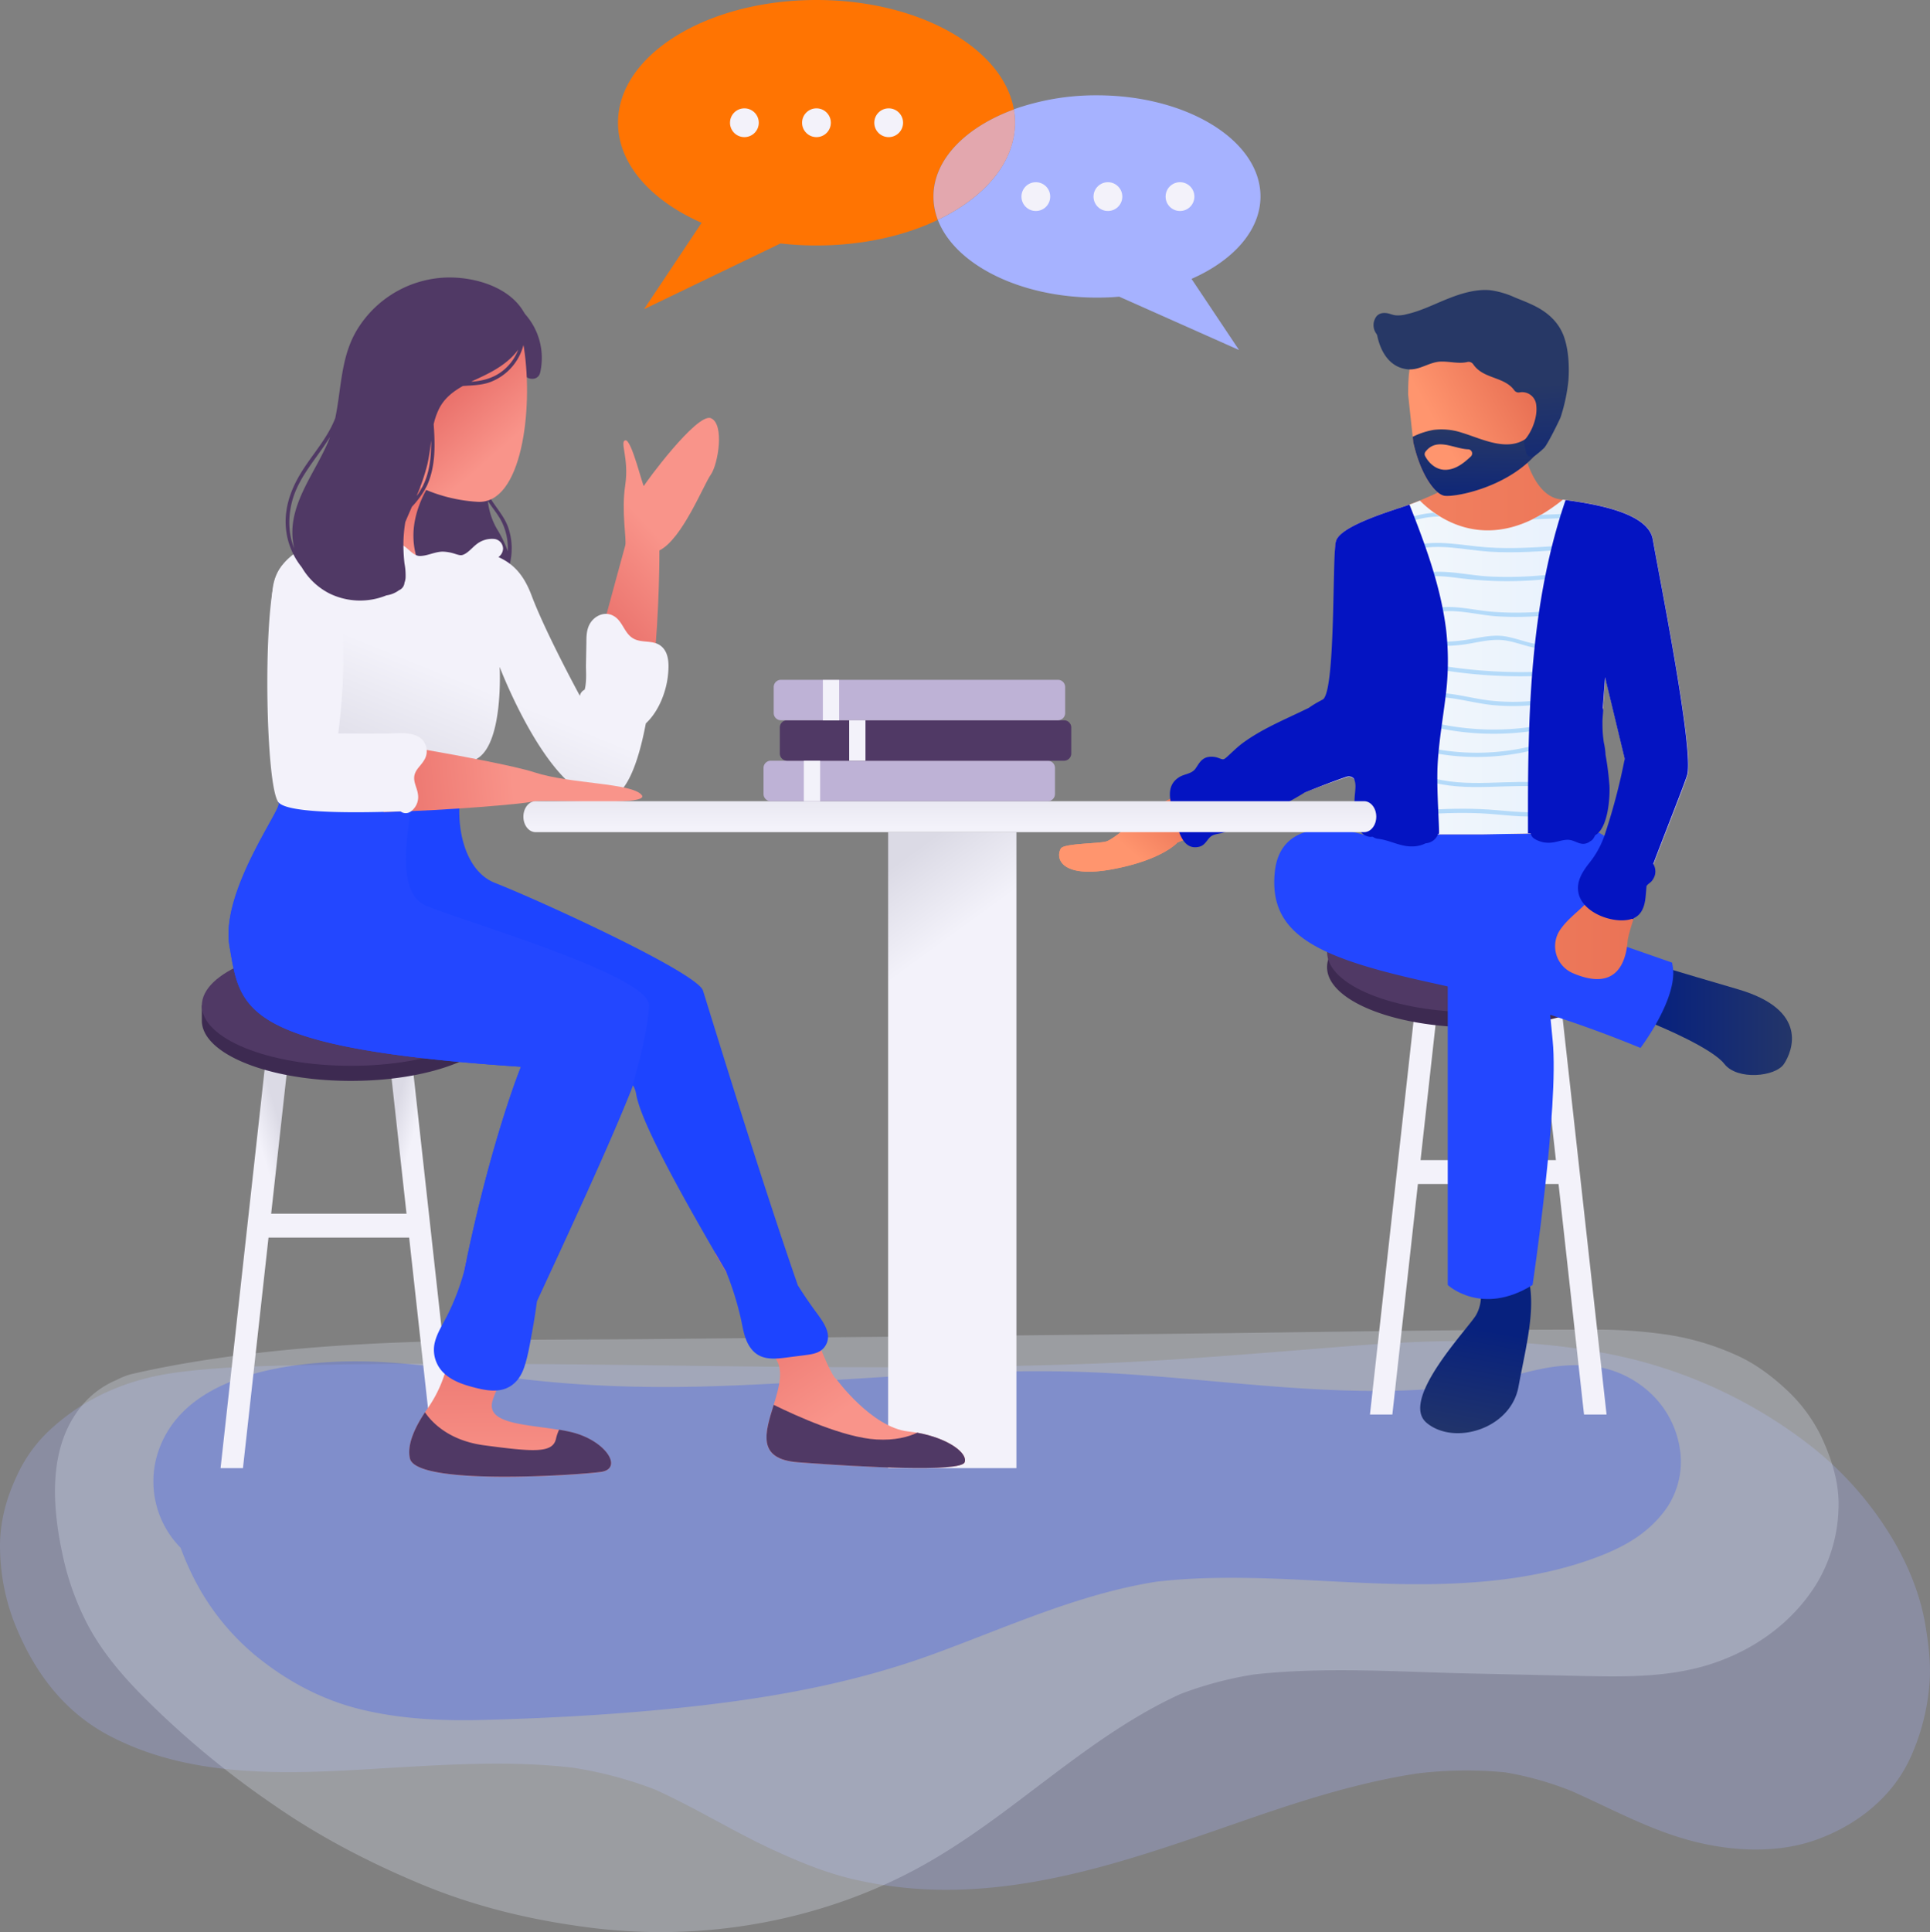 <svg xmlns="http://www.w3.org/2000/svg" xmlns:xlink="http://www.w3.org/1999/xlink" viewBox="0 0 836.466 837.182"><rect x="0" y="0" width="836.466" height="837.182" fill="#808080" stroke="none"/><defs><style>.a,.af{fill:#a6b2ff;}.a,.b,.c{opacity:0.26;}.b{fill:#e9efff;}.c{fill:#2246ff;}.d{fill:url(#a);}.e{fill:url(#b);}.f{fill:#3d2a51;}.g{fill:#503965;}.h{fill:#f3f2fa;}.i{fill:url(#c);}.j{fill:url(#d);}.k{fill:url(#e);}.l{fill:url(#f);}.m{fill:url(#g);}.n{fill:url(#h);}.o{fill:url(#i);}.p{fill:#1d44ff;}.q{fill:#2347ff;}.r{fill:url(#j);}.s{fill:url(#k);}.t{fill:url(#l);}.u{fill:url(#m);}.v{fill:url(#n);}.w{fill:url(#o);}.x{fill:url(#p);}.y{fill:url(#q);}.z{fill:url(#r);}.aa{fill:#b4daf9;}.ab{fill:#0414c2;}.ac{fill:url(#s);}.ad{fill:url(#t);}.ae{fill:url(#u);}.ag{fill:#ff7402;}.ah{fill:#e3a7ae;}.ai{fill:url(#v);}.aj{fill:#beb2d6;}</style><linearGradient id="a" x1="0.636" y1="0.255" x2="0.725" y2="0.094" gradientUnits="objectBoundingBox"><stop offset="0" stop-color="#f3f2fa"></stop><stop offset="1" stop-color="#dbdae5"></stop></linearGradient><linearGradient id="b" x1="0.328" y1="0.219" x2="0.23" y2="0.058" xlink:href="#a"></linearGradient><linearGradient id="c" x1="0.45" y1="0.17" x2="0.424" y2="-0.006" xlink:href="#a"></linearGradient><linearGradient id="d" x1="0.638" y1="0.25" x2="0.73" y2="0.086" xlink:href="#a"></linearGradient><linearGradient id="e" x1="0.324" y1="0.213" x2="0.224" y2="0.049" xlink:href="#a"></linearGradient><linearGradient id="f" x1="0.5" y1="0.972" x2="0.496" y2="0.286" gradientUnits="objectBoundingBox"><stop offset="0" stop-color="#f9948a"></stop><stop offset="1" stop-color="#ea726c"></stop></linearGradient><linearGradient id="g" x1="0.497" y1="0.773" x2="0.203" y2="0.323" xlink:href="#f"></linearGradient><linearGradient id="h" x1="0.501" y1="0.882" x2="0.497" y2="0.366" xlink:href="#f"></linearGradient><linearGradient id="i" x1="0.425" y1="0.445" x2="0.179" y2="0.906" xlink:href="#f"></linearGradient><linearGradient id="j" x1="0.763" y1="0.772" x2="0.541" y2="0.468" xlink:href="#f"></linearGradient><linearGradient id="k" x1="0.462" y1="0.554" x2="0.244" y2="0.939" xlink:href="#a"></linearGradient><linearGradient id="l" x1="0.484" y1="0.487" x2="0.006" y2="0.498" xlink:href="#f"></linearGradient><linearGradient id="m" x1="0.518" y1="0.415" x2="0.438" y2="1.062" gradientUnits="objectBoundingBox"><stop offset="0" stop-color="#07217e"></stop><stop offset="1" stop-color="#273866"></stop></linearGradient><linearGradient id="n" x1="0.2" y1="0.495" x2="1.35" y2="0.495" xlink:href="#m"></linearGradient><linearGradient id="o" x1="0" y1="0.499" x2="1" y2="0.499" xlink:href="#m"></linearGradient><linearGradient id="p" y1="0.5" x2="1" y2="0.5" gradientUnits="objectBoundingBox"><stop offset="0" stop-color="#ff956e"></stop><stop offset="1" stop-color="#e87054"></stop></linearGradient><linearGradient id="q" x1="0.199" y1="0.665" x2="0.68" y2="0.324" xlink:href="#p"></linearGradient><linearGradient id="r" y1="0.5" x2="1" y2="0.5" gradientUnits="objectBoundingBox"><stop offset="0" stop-color="#fffff8"></stop><stop offset="1" stop-color="#e1edff"></stop></linearGradient><linearGradient id="s" x1="0.462" y1="1.342" x2="0.509" y2="-0.035" xlink:href="#m"></linearGradient><linearGradient id="t" x1="0.588" y1="1.369" x2="0.523" y2="0.597" xlink:href="#m"></linearGradient><linearGradient id="u" x1="0.431" y1="0.535" x2="0.952" y2="0.19" xlink:href="#p"></linearGradient><linearGradient id="v" x1="0.487" y1="0.855" x2="0.487" y2="-1.246" xlink:href="#a"></linearGradient></defs><g transform="translate(-310.113 -360.201)"><g transform="translate(310.114 360.2)"><path class="a" d="M317.459,1406.2c-4.942,10.472-7.766,21.356-7.3,33.122a92.437,92.437,0,0,0,5.765,29.592c8.119,21.062,21,39.123,41.358,49.889,40.182,21.238,88.188,15.884,131.84,13.472,23-1.294,46.123-2.177,69.068.471a171.791,171.791,0,0,1,35.887,9.531c17.885,8.06,34.534,18.591,52.418,26.709,11.472,5.236,23.179,9.943,35.534,12.59a178.94,178.94,0,0,0,38.358,4.118c46.712-.118,90.659-16.884,134.135-31.828,22.826-7.825,45.947-14.943,69.832-18.591a176.3,176.3,0,0,1,38.181-.471,140.527,140.527,0,0,1,28.768,8.119c16.179,7.177,31.886,15.767,48.889,20.708,17.708,5.177,38.593,6.766,56.3.647,18.061-6.236,34.122-18.767,41.947-36.593a95.254,95.254,0,0,0,7.766-29.592c.941-8.825-.059-17.473-1.471-26.239-2.353-14.943-8.648-29.533-16.826-42.182a146.29,146.29,0,0,0-31.71-35.3,206.684,206.684,0,0,0-86.717-40.476c-37.711-7.707-76.186-6.824-114.367-3.824-37.358,2.942-74.6,6.236-112.014,7.648-74.715,2.765-149.489,1.059-224.2.294-37.652-.353-75.3-.529-112.9.235-20.179.412-40.358.647-60.361,3.412-19.473,2.706-37.652,10.237-52.418,23.415A62.014,62.014,0,0,0,317.459,1406.2Z" transform="translate(-310.114 -766.824)"></path><path class="b" d="M377.261,1361.325a39.563,39.563,0,0,0-13.237,9.119c-17.12,18.355-14.767,46.065-9.648,68.656a117.922,117.922,0,0,0,9.884,27.239c6,11.825,14.943,22.415,24.238,31.828a389.206,389.206,0,0,0,56.772,47.182c20.179,14,41.711,25.18,64.42,34.593,23.121,9.59,46.888,15.3,71.715,18.532,49.418,6.53,101.013-2.353,144.724-26.474,36.24-20,65.773-50.242,102.366-69.715,3.236-1.706,6.53-3.353,9.884-4.883a160.23,160.23,0,0,1,31.769-8.472c30.592-3.412,61.772-1.177,92.423-.471,16.826.353,33.71.765,50.536,1.118,17.885.412,36.416.53,53.713-4.706,19.414-5.942,36.593-17.943,47.3-35.3a66.5,66.5,0,0,0,9.472-32.122c.529-11.237-2.883-21.885-7.589-31.886a68.37,68.37,0,0,0-15.3-20.355c-6.236-5.765-13.413-11.119-21.238-14.59a113.669,113.669,0,0,0-32.71-9.3,209.534,209.534,0,0,0-27.18-1.824c-67.656-.059-135.37,1.353-203.026,2q-101.925,1.059-203.79,2.059c-68.538.706-137.782-1.118-205.614,10.531-7.942,1.353-15.826,2.942-23.709,4.765A30.793,30.793,0,0,0,377.261,1361.325Z" transform="translate(-326.792 -763.367)"></path><path class="c" d="M434.9,1443.648a118.246,118.246,0,0,0,5.883,13.472,105.278,105.278,0,0,0,26.886,33.475c13.708,11.119,29,19.238,46.3,23.3,16.708,3.942,34.063,4.765,51.183,4.354,32.3-.824,64.891-2.706,96.953-6.471,34-4,67.244-10.413,99.483-22.238,31.769-11.649,62.831-26,96.424-31.239,40.005-4.589,80.187,1.824,120.309,1.059,21.885-.412,44.417-2.824,65.244-9.825,14.061-4.765,26.651-10.707,35.416-23.179a35.831,35.831,0,0,0,6.06-22.179,41.582,41.582,0,0,0-11.413-25.885,44.763,44.763,0,0,0-21.532-12.413c-9.884-2.236-19.355-1.53-29.121.588-5.883,1.235-11.59,3-17.414,4.295-5.118,1.118-10.237,2.059-15.414,2.824-52.183,6.236-104.425-3.294-156.549-5.824-55.007-2.647-109.837,3.883-164.727,5.765-30.121,1.059-60.125.294-90.011-3.53-25.18-3.53-50.595-8.06-76.068-7-28.768,1.235-68.479,8.413-78.069,40.417A40.9,40.9,0,0,0,434.9,1443.648Z" transform="translate(-356.606 -772.975)"></path><g transform="translate(87.474 120.235)"><g transform="translate(487.676 266.131)"><g transform="translate(0 0)"><path class="d" d="M1491.107,1137.5H1481.4l19.767,178.846h9.766Z" transform="translate(-1389.8 -1089.788)"></path><path class="e" d="M1377.126,1137.5,1357.3,1316.346h9.707l19.826-178.846Z" transform="translate(-1338.709 -1089.788)"></path><path class="f" d="M1454.893,1093.662v-6.53a7.031,7.031,0,0,0-3.765-2.236c-8.942-10.119-32.828-17.3-60.831-17.3-35.71,0-64.6,11.707-64.6,26.121s28.945,26.121,64.6,26.121S1454.893,1108.076,1454.893,1093.662Z" transform="translate(-1325.7 -1061.011)"></path><ellipse class="g" cx="64.596" cy="26.121" rx="64.596" ry="26.121" transform="translate(0)"></ellipse><rect class="h" width="71.068" height="10.354" transform="translate(33.357 116.309)"></rect></g></g><rect class="i" width="55.595" height="275.564" transform="translate(297.449 240.339)"></rect><g transform="translate(0 289.346)"><path class="j" d="M482.307,1316.346,502.133,1137.5h-9.766L472.6,1316.346Z" transform="translate(-464.481 -1089.788)"></path><path class="k" d="M606.407,1137.5H596.7l19.767,178.846h9.707Z" transform="translate(-515.572 -1089.788)"></path><path class="f" d="M458.8,1087.091v6.53c0,14.414,28.945,26.121,64.6,26.121,35.71,0,64.6-11.708,64.6-26.121s-28.945-26.121-64.6-26.121c-28.062,0-51.948,7.236-60.831,17.3A7.79,7.79,0,0,0,458.8,1087.091Z" transform="translate(-458.8 -1060.97)"></path><ellipse class="g" cx="64.596" cy="26.121" rx="64.596" ry="26.121"></ellipse><rect class="h" width="71.068" height="10.354" transform="translate(24.827 116.309)"></rect></g><g transform="translate(11.571)"><path class="l" d="M673.194,1291.883,636.542,1287c-2.647,12.59-5.236,26.415-7.589,41.476a55.417,55.417,0,0,1-9.413,23.591c-4.53,6.413-9.178,15.061-7.648,21.65,2.824,12,72.892,7.236,82.775,5.883,9.884-1.412,2.118-13.766-13.06-17.3s-36.828-2.353-34-13.3C648.72,1344.537,660.133,1320.122,673.194,1291.883Z" transform="translate(-533.275 -861.99)"></path><path class="m" d="M872.946,1361.878c28.651,2.118,70.362,4.236,72.127,0s-8.472-11.648-24.415-13.413c-15.884-1.765-31.122-22.65-31.122-22.65-3.706-2.236-15.414-35.416-27.415-71.715L837,1271.4c12.472,21.532,24.238,40.887,27.062,47.006C870.475,1332.169,844.295,1359.76,872.946,1361.878Z" transform="translate(-626.072 -848.446)"></path><path class="n" d="M586.013,727.033c-1.412.412-3.648.883-6.413,1.412l23.3,20.826,24-11.707c-1.883-.529-3.824-1.059-5.883-1.706-13.766-4.236-5.177-24.474-5.177-24.474l-8.942-8.766L591.248,698.5C591.19,698.5,594.131,724.562,586.013,727.033Z" transform="translate(-520.103 -619.71)"></path><path class="o" d="M751.5,764.819l23.532,12.3c2.706-26.18,2.589-51.712,2.589-51.712,9.884-4.942,19.061-28.3,22.3-32.886,3.177-4.589,6-21.944,0-24.415s-28.651,28.3-29,29.357-5.295-20.12-8-19.767,1.647,7.766-.118,19.414.706,23.709,0,26.18C762.384,724.7,756.5,746.405,751.5,764.819Z" transform="translate(-590.873 -607.137)"></path><path class="p" d="M499.019,935.8c.471,5.412.883,8.884,1.177,9.413,1.412,2.471-25.415,38.417-21.3,62.008,4.765,27.356,4.354,44.006,126.31,52.183,0,0-18.767,45.947-31,124.427-.118.588-.177,1.177-.294,1.706a186.652,186.652,0,0,0,22.473,9.884c11.06-25.3,44.241-94.247,57.36-128.016a11.349,11.349,0,0,1,1.353,3.589c1.941,12.766,22.179,48.3,39,77.127.412,1.118.883,2.177,1.294,3.294a134.013,134.013,0,0,1,4.942,16.355c1.118,4.765,1.588,10,4.765,13.943,3.824,4.824,9.531,4.412,15,3.706,3.059-.412,6.06-.765,9.119-1.177,2.942-.412,5.824-1,7.648-3.53,3.589-5-.412-10.413-3.412-14.531-2.883-3.883-5.648-7.942-8.236-12.06C708.457,1106,685.807,1031.694,684.1,1026.4c-2.471-7.766-70.362-38.887-90.129-46.653-12.649-4.942-16.767-22.768-15.178-36.887Z" transform="translate(-478.468 -717.404)"></path><path class="q" d="M499.019,935.8c.471,5.412.883,8.884,1.177,9.413,1.412,2.471-25.415,38.417-21.3,62.008,4.765,27.356,4.354,44.006,126.31,52.183,0,0-13,31.886-24.415,87.835a104.687,104.687,0,0,1-7.354,19.591c-2.118,4.295-5.059,8.472-5.824,13.3a13.942,13.942,0,0,0,4.706,12.472c3.589,3.118,8.119,4.589,12.649,5.766,4.118,1.059,8.707,2,12.884.706,4.53-1.412,7.3-5.118,8.766-9.472,1.647-4.883,2.471-10.178,3.412-15.237.824-4.471,1.53-8.942,2.118-13.472,13.943-30.121,31.769-68.538,40.946-91.835,0,0,7.119-23.238,7.648-36.122s-76.716-35.357-96.306-43.123c-15.884-6.295-6.118-40.064-5.824-51.83Z" transform="translate(-478.468 -717.404)"></path><path class="g" d="M646.87,706.552a9.458,9.458,0,0,0-7.472-9.531c-5.707-1.235-10.766,2.177-14.119,6.471-6.766,8.589-11.649,19.767-10.413,30.945,1.118,10.354,7.177,19.65,17.3,23.062,9.06,3.059,22.179-.529,24.18-11.237a15.717,15.717,0,0,0,.235-3.706,27.909,27.909,0,0,0-.765-15.061c-1.883-5.648-6.471-9.766-8.942-15.061a20.175,20.175,0,0,1,.294-3.294A6.164,6.164,0,0,0,646.87,706.552Zm6.471,19.12a26.2,26.2,0,0,1,2.236,11.943,53.5,53.5,0,0,0-4.765-9.766,30.592,30.592,0,0,1-3.883-12.06C649.047,719.083,651.753,722.083,653.341,725.672Z" transform="translate(-534.543 -618.996)"></path><path class="g" d="M697.578,614.82a28.542,28.542,0,0,0-8.177-26.886c-3.706-3.471-9.354,2.118-5.648,5.648a20.34,20.34,0,0,1,6.118,19.179C688.813,617.644,696.519,619.821,697.578,614.82Z" transform="translate(-562.484 -573.741)"></path><path class="r" d="M626.751,670.094c19.179,1.177,24.238-39.946,20.12-66.773-1.53-10.06-8.883-15-17.473-17.237-19.944-5.177-40.535,5.412-48.83,24.238-3.294,7.53-5.236,16.12-3.236,24.65C583.1,658.974,607.572,668.976,626.751,670.094Z" transform="translate(-518.837 -572.89)"></path><path class="s" d="M510.393,770.656c-3.059,21.12.765,86.187,2.294,93.129,12,.471,49.418,1.647,78.657-1.647.882-7.942,3.648-14.708,7.766-17.3,11.3-7.06,9.531-39.593,9.531-39.593s22.3,58.654,45.947,57.242c8.589-.529,14-14.766,17.414-32.769,5.53-5.118,8.707-13.413,9.531-20.355.471-4.236.824-9.942-2.765-13-3.589-3.118-8.825-1.118-12.649-3.706-3.53-2.353-4.236-7.236-7.942-9.413-3.942-2.353-8.648-.176-10.648,3.706-1.235,2.412-1.294,5.177-1.294,7.824-.059,3.177-.118,6.413-.176,9.589-.059,2.294.412,7.3-.588,10.766a3.633,3.633,0,0,0-2.059,2.647c-3.883-7.177-15.708-29.533-21-43.653-3.589-9.472-8.354-13.766-14.3-16.473a4.634,4.634,0,0,0,2-3.648,4.3,4.3,0,0,0-4.236-4.236,10.779,10.779,0,0,0-7.354,2.412c-1.765,1.353-3.706,3.824-5.883,4.53-1.059.353-2.177-.118-3.236-.412a18.709,18.709,0,0,0-5.354-1c-3.471,0-6.648,1.883-10.06,1.883-2.765-.059-4.883-3.236-7.177-4.53a13.852,13.852,0,0,0-4.883-1.471c-1.412-.177-3.177-.118-4.53-.765-2.236-1.118-3.412-4.471-4.883-6.354-2.236-2.824-5.236-4.824-8.942-4.765-4.471.059-5.295,5.824-2.353,7.824C528.278,750.359,512.452,756.36,510.393,770.656Z" transform="translate(-491.137 -636.506)"></path><path class="t" d="M704.5,931.085c-4.412-5.295-30.886-4.706-46.359-9.766-8.589-2.824-33.887-7.53-54.713-11.119L592.6,938.5c28.886-.706,61.184-3.648,63.832-4.412C660.962,932.556,708.909,936.38,704.5,931.085Z" transform="translate(-525.455 -706.865)"></path><path class="h" d="M530.549,757.7c-8.3,2.765-14.884,8.3-17.532,11.766a16.27,16.27,0,0,0-2.647,5.471c-5.236,19.061-3.942,89.011,1.412,96.424,3.294,4.53,27.886,4.942,53.007,4.059a3.632,3.632,0,0,0,4.236.176,7.687,7.687,0,0,0,3.294-7.648c-.353-2.765-2.059-5.177-1.53-8.06.529-2.647,2.706-4.177,4.059-6.413a7.372,7.372,0,0,0,.059-8.236c-3.412-5-11.825-3.471-16.943-3.53-6.707,0-13.413,0-20.179-.059C545.433,782.35,530.549,757.7,530.549,757.7Z" transform="translate(-490.231 -644.082)"></path><path class="g" d="M625.358,583c-5.177-14.355-24.179-19.532-37.946-18.238a47.153,47.153,0,0,0-36.3,23.121c-6.707,11.59-6.413,24.944-9.06,37.593-2.589,6.824-7.236,12.649-11.472,18.649-4.765,6.707-8.707,13.766-9.766,22.062a31.5,31.5,0,0,0,6.707,23.944,29.285,29.285,0,0,0,11.884,11.3,30.226,30.226,0,0,0,24.827.882,12,12,0,0,0,5.471-2.236,3.886,3.886,0,0,0,2.353-3.236,7.961,7.961,0,0,0,.471-2.118,27.611,27.611,0,0,0-.471-6.236,72.119,72.119,0,0,1-.471-8,62.394,62.394,0,0,1,.824-9.942h0c.941-2.236,1.883-4.412,2.883-6.648a39.08,39.08,0,0,0,6.53-9.178c3.765-8.354,3.53-17.59,2.883-26.533a29.018,29.018,0,0,1,2.412-6.883c2.294-4.471,6.06-7.354,10.237-9.707,3.942-.294,7.942-.294,11.707-1.647a23.375,23.375,0,0,0,15-18.3.528.528,0,0,0-.118-.53,22.084,22.084,0,0,0,1.412-5.648A3.015,3.015,0,0,0,625.358,583Zm-86.364,52.713c-6.295,14.884-18.885,29-14.708,46.3-2.706-6.53-2.706-14.119-.824-20.885,2.942-10.472,10.766-18.414,16.3-27.474C539.524,634.3,539.288,635.01,538.994,635.716Zm39.887,21.238a15.879,15.879,0,0,1-1.588,2.294A89.04,89.04,0,0,0,582,645.423a95.251,95.251,0,0,0,1.589-10.237C583.706,642.776,582.882,650.365,578.881,656.954ZM616,603.83c-4.118,3.883-9.119,5.471-14.649,5.883a1.3,1.3,0,0,0-.471.059c2.294-1.118,4.589-2.118,6.766-3.236,5.295-2.647,10.354-6.06,13.708-10.707A21.313,21.313,0,0,1,616,603.83Z" transform="translate(-495.794 -564.574)"></path><path class="g" d="M694.666,1426.227c9.884-1.412,2.118-13.766-13.06-17.3-1.588-.353-3.294-.706-5.059-1a18.466,18.466,0,0,0-1.353,3.942c-1.412,6.354-9.884,5.648-31.122,2.824-15.414-2.059-22.768-10.06-25.65-14.3-4.118,6.177-7.942,13.943-6.53,20C614.715,1432.345,684.782,1427.58,694.666,1426.227Z" transform="translate(-533.274 -908.676)"></path><path class="g" d="M960.641,1419.844c1.588-3.883-6.824-10.413-20.473-12.884-4,1.883-9.766,3.412-17.708,2.942-14-.765-34.828-10.237-44.535-15-3.648,11.884-7.648,23.532,10.59,24.885C917.165,1421.962,958.817,1424.08,960.641,1419.844Z" transform="translate(-641.641 -906.412)"></path></g><g transform="translate(371.534 5.411)"><path class="u" d="M1223.373,1399.186c11.825,9.943,36.416,2.824,39.828-15.59,3.412-18.355,8.119-35.475,3.706-49.183-4.354-13.708-20.414,6.06-20.414,6.06a16.728,16.728,0,0,1-1.647,12c-3.412,5.883-33.3,36.711-21.473,46.712Z" transform="translate(-1064.104 -908.333)"></path><path class="q" d="M1240.9,1102.7v143.371s14.649,13.708,36.769,0c0,0,11.531-77.539,8.707-105.837s-2.471-33.592-2.471-33.592Z" transform="translate(-1072.452 -814.931)"></path><path class="v" d="M1393.3,1155.694l.118-1.236a.182.182,0,0,0-.118-.059Z" transform="translate(-1135.194 -836.216)"></path><path class="w" d="M1423.663,1154c5.589,7.177,22.12,5.589,25.827,0s10.884-23.356-19.944-32.357-33.3-9.942-33.3-9.942l-2.647,25.18C1395.482,1137.644,1418.309,1147.116,1423.663,1154Z" transform="translate(-1135.318 -818.637)"></path><path class="q" d="M1253.821,1012.211l-102.307.824s-35.357-11.531-38.181,16.178,19.3,37.475,69.126,48.3a538.281,538.281,0,0,1,89.364,27.945s16.179-21.3,14-35.181c-.118-.647-.235-1.235-.294-1.765l-.824-.294-35.887-12.531,17.767-26.121c-.118,0,.706-10.06-12.766-17.355Z" transform="translate(-1019.836 -777.038)"></path><path class="x" d="M983.123,893.562c-2.589,2.118-6.177,4.883-8.06,5.471-3.177,1-18.355.824-19.708,3.059-2.53,4.236.177,13.06,22.062,9.06S1005.89,899.5,1005.89,899.5s55.478-22.415,73.3-28.357a3.135,3.135,0,0,1,4.059,2.471l5.177,22.3h49.947l47.888-.824,5.059-67.126,8.472,35.181s-3.647,35.593-8.472,49.3c-4.824,13.766-13.766,16.59-19.414,24.65-.059.059-.118.177-.177.235a12.7,12.7,0,0,0,5.471,18.767c19.414,8.354,23.062-5.412,23.768-13.708.824-9.3,22.65-61.831,25.886-71.95s-12.943-90.129-14.943-102.248-27.062-15.767-40.005-17.355-16.59-24.238-16.59-24.238l-17,8.06-10.531,8.589a153.355,153.355,0,0,1-24.238,10.825c-8.883,2.942-27.356,8.825-29,14.884-1.588,6.06,1.706,60.243-3.412,66.655-2.589,3.236-66.008,45.594-73.3,47.241,0,0-21.885-.765-27.3,2.53s-3.236,5.765,3.412,5.53c3.118-.118,6-.118,8.177-.059a1.527,1.527,0,0,1,1,2.706Z" transform="translate(-954.575 -660.095)"></path><path class="y" d="M1227.29,706.776c5.707,1.059,46.065-6.824,49.006-39.123,2.941-32.357-8.707-46.418-35.181-43.947,0,0-28.062,2.059-29.3,33.71-.059,1.824-.118,3.648-.118,5.354l2.236,20.885c3.294,14.649,9.531,22.473,13.354,23.121Z" transform="translate(-1060.431 -617.621)"></path><path class="z" d="M1046.9,895.545l6.589,17.532c14.12-6.118,48.594-19.826,63.714-24.827a3.135,3.135,0,0,1,4.059,2.471l5.177,22.3h49.948l47.888-.824,5.059-67.126,8.472,35.181s-3.647,35.593-8.472,49.3a33.706,33.706,0,0,1-1.294,3.236c5.648,1.412,12.119,3.059,17.943,4.471,6.942-18.885,16.826-43.182,18.943-49.771,3.236-10.119-12.943-90.129-14.943-102.248-2-11.825-25.885-15.59-39.064-17.237-32.239,26-55.419,7-61.949.412-2.353.941-4.824,1.883-7.354,2.706-8.883,2.942-27.356,8.825-29,14.884-1.588,6.06,3,66.42-2.118,72.833C1108.319,861.6,1066.608,885.309,1046.9,895.545Z" transform="translate(-992.584 -677.138)"></path><g transform="translate(148.981 96.568)"><path class="aa" d="M1274.118,935.066c1.118-.176.647-1.941-.471-1.765a115.651,115.651,0,0,1-47.124-1.824.915.915,0,0,0-.471,1.765,117.179,117.179,0,0,0,48.065,1.824Z" transform="translate(-1215.058 -840.995)"></path><path class="aa" d="M1278.53,976.608c1.177.176,1.118-1.647,0-1.824-17.943-2.294-36.475,2.647-54.007-3.118-1.118-.353-1.589,1.353-.471,1.765,17.708,5.765,36.358.824,54.477,3.177Z" transform="translate(-1214.234 -857.535)"></path><path class="aa" d="M1223.6,912.338c10.119-1.294,19.944,2.412,29.945,3.295a95.531,95.531,0,0,0,29.768-2.118c1.118-.235.647-2-.471-1.765a92.741,92.741,0,0,1-30.416,1.941c-9.589-1-19.061-4.412-28.827-3.177C1222.48,910.69,1222.421,912.514,1223.6,912.338Z" transform="translate(-1213.956 -832.269)"></path><path class="aa" d="M1222.3,823.517c5.177-1,10.354-.294,15.531.353,5.118.647,10.3,1.059,15.473,1.235a164.6,164.6,0,0,0,29.474-1.706c1.118-.176.647-1.883-.471-1.765a163.728,163.728,0,0,1-31.3,1.53c-9.589-.471-19.649-3.294-29.121-1.412-1.235.235-.765,2,.412,1.765Z" transform="translate(-1213.307 -795.572)"></path><path class="aa" d="M1209.216,782.23a39.083,39.083,0,0,1,14.531-2.942q-1.324-.794-2.471-1.588a40.568,40.568,0,0,0-13,3C1207.216,781.112,1208.157,782.7,1209.216,782.23Z" transform="translate(-1207.811 -777.7)"></path><path class="aa" d="M1271.1,949.942a.915.915,0,0,0-.471-1.765,99.96,99.96,0,0,1-52.007.412.915.915,0,0,0-.471,1.765A101.655,101.655,0,0,0,1271.1,949.942Z" transform="translate(-1211.805 -847.87)"></path><path class="aa" d="M1244.439,997.614c9.236.412,18.473,2.118,27.709,1.059,1.118-.118,1.177-1.941,0-1.824-9.237,1-18.473-.706-27.709-1.059-9.472-.412-18.943.059-28.356.588-1.177.059-1.177,1.883,0,1.824C1225.5,997.673,1234.967,997.2,1244.439,997.614Z" transform="translate(-1210.853 -867.421)"></path><path class="aa" d="M1318.99,778.3c-4,.176-8,.412-12,.529-1.236.706-2.412,1.353-3.589,1.941,5.177-.177,10.413-.412,15.59-.647,1.177-.059,1.177-1.883,0-1.824Z" transform="translate(-1247.164 -777.946)"></path><path class="aa" d="M1243.437,871.906c4.883-.765,9.766-2.059,14.766-1.883,8.589.353,16.708,6.295,25.3,2.765,1.059-.412.588-2.177-.471-1.765-8.648,3.589-17.237-2.883-25.944-2.824-4.236,0-8.354.941-12.472,1.647a68.845,68.845,0,0,1-15.531.824c-1.177-.059-1.177,1.765,0,1.824A68.866,68.866,0,0,0,1243.437,871.906Z" transform="translate(-1216.205 -814.958)"></path><path class="aa" d="M1215.423,802.826c10.766-2.883,21.767.118,32.592.824,11.06.706,22.12-.118,33.122-.941,1.177-.059,1.177-1.883,0-1.824-11.413.824-22.885,1.706-34.3.882-10.648-.765-21.356-3.471-31.886-.647-1.118.235-.647,2,.471,1.706Z" transform="translate(-1210.488 -786.824)"></path><path class="aa" d="M1225.623,850.317c9.413-3.471,20.12.118,29.768.765a135.309,135.309,0,0,0,30.063-1.471c1.118-.177.647-1.941-.471-1.765a134.508,134.508,0,0,1-31.886,1.235c-9.178-.765-19-3.824-27.945-.529C1224.035,848.964,1224.506,850.729,1225.623,850.317Z" transform="translate(-1214.687 -806.253)"></path><path class="aa" d="M1279.265,894.256c1.177-.059,1.177-1.883,0-1.824a214.747,214.747,0,0,1-48.359-2.942c-1.118-.176-1.647,1.53-.471,1.765A215.514,215.514,0,0,0,1279.265,894.256Z" transform="translate(-1216.851 -823.718)"></path></g><path class="ab" d="M1354.124,785.42c-1.883-11.472-24.415-15.355-37.828-17.12-9.472,27.533-13.531,56.654-15.178,85.658-.883,15.826-1.118,31.71-1.118,47.535V912.73h1.177a3.566,3.566,0,0,0,1.765,2.412,11.591,11.591,0,0,0,7.119,1.588c2.647-.176,5.707-1.647,8.3-1.118,2.765.529,4.589,2.53,7.589,1.177a5.083,5.083,0,0,0,.941-.588,3.769,3.769,0,0,0,1.588-1.471l.706-1.235c5.648-3.236,6.413-16.767,6.118-21.532a126.614,126.614,0,0,0-1.706-13.413v-.412a31.31,31.31,0,0,0-.706-4.706,52.98,52.98,0,0,1-.294-13.649,2.62,2.62,0,0,0-.177-1.353l1-13.355,8.472,35.181a5.1,5.1,0,0,1-.059.647,259.377,259.377,0,0,1-8.178,31.239,39.922,39.922,0,0,1-6.707,12.943c-3.059,3.824-6.118,8.236-5.06,13.414,1.647,8.413,14.3,13.237,21.944,11.59.471-.118.882-.235,1.294-.353l.53.177a1.091,1.091,0,0,0,.118-.412c3.53-1.588,4.765-5.059,5.177-9.06.177-1.588.294-3.236.412-4.824.412-.824,1.588-1.471,2.118-2.059a7.108,7.108,0,0,0,1.53-2.765,6.273,6.273,0,0,0-.706-4.824c6.177-16.237,12.943-33.122,14.649-38.358,3.353-10-12.825-90.07-14.825-102.189Z" transform="translate(-1096.783 -677.262)"></path><path class="ac" d="M1264.989,723.488c1.941-1.235.882-4.354-1.059-3.059-8.354,5.412-19-.176-27.3-2.706a28.075,28.075,0,0,0-12.472-1.294,32.815,32.815,0,0,0-9.06,3l.235,2.353c3.294,14.649,9.589,22.473,13.413,23.179,4.118.765,26.239-3.118,39.358-17.473a1.564,1.564,0,0,0-1.588.118c-1.294.882,1.883-1.941.588-1.059l-1.471-1.824C1266.4,724.43,1264.165,723.959,1264.989,723.488Zm-24.65,4.412c-3,2.824-6.471,5.648-10.766,5.824-4,.177-7.236-2.471-9.06-5.883a1.723,1.723,0,0,1,0-1.765,1.055,1.055,0,0,1,.294-.412c4.883-6.06,12.237-1,18.3-.824A1.8,1.8,0,0,1,1240.338,727.9Z" transform="translate(-1061.831 -655.806)"></path><path class="ad" d="M1251.329,678.884q.441,2.559,1.059,5.118v.059a2.408,2.408,0,0,0,3.824,1.294,45.249,45.249,0,0,0,3.942-3.353c1.589-1.647,6.648-12.06,7.119-13.237,0-.059.059-.118.059-.176a76.586,76.586,0,0,0,3.353-15.826c.412-6.06.118-13-1.883-18.826-2.118-6-6.471-10.178-12.06-13.119-2.942-1.53-6-2.706-9.06-3.942a38.881,38.881,0,0,0-10.531-3.177c-6.118-.706-12.766,1.294-18.414,3.53-6,2.353-11.825,5.412-18.179,6.824a13.679,13.679,0,0,1-4.883.471c-1.294-.177-2.471-.765-3.824-.941-2.236-.294-4.118.412-5.06,2.589a6.249,6.249,0,0,0,.706,6.413,2.774,2.774,0,0,1,.353.883c1.471,7,5.471,13.766,13.3,14.472,5.06.471,9.178-3.177,14.178-3.353,4-.118,7.766,1.059,11.59.176a2.4,2.4,0,0,1,2.471.941c.235.353.471.647.706.941,4.059,4.824,10.707,4.648,15.355,8.472a9.976,9.976,0,0,1,1.706,1.824,2.314,2.314,0,0,0,2.353,1,6.122,6.122,0,0,1,7.236,5.589c.647,5.059-1.883,11.648-5.295,15.3,0-.059-.059,0-.118.059Z" transform="translate(-1049.936 -613.555)"></path><path class="ae" d="M983.123,999.9c-2.589,2.118-6.177,4.883-8.06,5.471-3.177,1-18.355.824-19.708,3.059-2.53,4.236.177,13.06,22.062,9.06s28.474-11.648,28.474-11.648l9.119-3.648-8.589-17.3c-4.177,2.412-7.236,4-8.531,4.295,0,0-21.885-.765-27.3,2.53-5.412,3.236-3.236,5.765,3.412,5.53,3.118-.118,6-.118,8.177-.059a1.524,1.524,0,0,1,.941,2.706Z" transform="translate(-954.575 -766.434)"></path><path class="ab" d="M1155.627,855.316a120.5,120.5,0,0,0,.294-29.474c-2.353-18.826-8.942-36.652-15.884-54.242-.941.353-1.941.706-2.883,1-8.884,2.942-27.356,8.825-29,14.884-1.588,6.06-.118,61.831-5.236,68.185-.471.588-3,1.53-6.471,4-9.766,4.824-20.179,8.942-28.945,15.472-2.412,1.824-4.412,3.883-6.648,5.883-1.412,1.235-1.589,1.118-3.236.529a8.591,8.591,0,0,0-5.295-.471c-2.765.824-3.589,2.942-5.118,5.059-1.53,2.059-4.412,2.177-6.589,3.353-6.707,3.824-4.236,11.06-2.471,17.061,1.471,5.059,3.118,15.237,10.825,13.3,2.824-.706,3.471-3.706,5.589-4.824,1.471-.765,3.647-.824,5.236-1.412,1.706-.647,3.353-1.412,5-2.177,6-2.706,12-5.471,17.885-8.413,4.059-2.059,8.06-4.236,11.943-6.648,7.236-2.883,13.766-5.354,18.12-6.824a3.013,3.013,0,0,1,3.177.765c1,1.941.706,4.059.53,6.236a40.409,40.409,0,0,0-.118,8c.412,4.059,1.177,10,6.06,10.943a3.876,3.876,0,0,0,1.647,0,5.058,5.058,0,0,0,2.471.941c4.942.588,9.354,3.295,14.414,3.295a13.333,13.333,0,0,0,6.118-1.353,6.364,6.364,0,0,0,2.353-.647,5.916,5.916,0,0,0,3.059-3.471h.412v-1.412c-.294-8.883-.941-17.708-.706-26.592.353-10.237,2.177-20.532,3.471-30.945Z" transform="translate(-988.179 -678.621)"></path></g></g><g transform="translate(267.849)"><path class="af" d="M1001,484.348c7.354,19.3,35.475,33.71,69.009,33.71,3.236,0,6.471-.118,9.589-.412l51.948,23.121-20.591-30.827c18.061-7.942,29.886-21,29.886-35.71,0-24.18-31.71-43.829-70.891-43.829a106.407,106.407,0,0,0-36,6.06,31.341,31.341,0,0,1,.471,5.765C1034.475,459.4,1021.355,474.641,1001,484.348Z" transform="translate(-862.394 -389.101)"></path><path class="ag" d="M936.951,407.618c-4.648-26.65-41.182-47.418-85.54-47.418-47.535,0-86.011,23.827-86.011,53.183,0,17.885,14.3,33.71,36.24,43.358L776.7,494.158l59.125-28.474a135.41,135.41,0,0,0,15.59.882c19.767,0,38-4.118,52.536-11.06a28.313,28.313,0,0,1-1.883-10.119C902.064,429.326,916.066,415.266,936.951,407.618Z" transform="translate(-765.4 -360.2)"></path><path class="ah" d="M1033.157,446.565a37.5,37.5,0,0,0-.471-5.765c-20.885,7.648-34.887,21.65-34.887,37.711a28.313,28.313,0,0,0,1.883,10.119C1020.038,478.922,1033.157,463.685,1033.157,446.565Z" transform="translate(-861.077 -393.382)"></path><g transform="translate(48.536 46.947)"><circle class="h" cx="6.236" cy="6.236" r="6.236"></circle><circle class="h" cx="6.236" cy="6.236" r="6.236" transform="translate(31.239)"></circle><circle class="h" cx="6.236" cy="6.236" r="6.236" transform="translate(62.537)"></circle></g><g transform="translate(174.846 78.951)"><circle class="h" cx="6.236" cy="6.236" r="6.236"></circle><circle class="h" cx="6.236" cy="6.236" r="6.236" transform="translate(31.239)"></circle><path class="h" d="M1181.272,500.636a6.236,6.236,0,1,0-6.236,6.236A6.239,6.239,0,0,0,1181.272,500.636Z" transform="translate(-1106.322 -494.4)"></path></g></g><path class="ai" d="M1060.045,963.713c2.92,0,5.283-3,5.283-6.707s-2.364-6.707-5.283-6.707H700.966c-2.92,0-5.283,3-5.283,6.707s2.364,6.707,5.283,6.707Z" transform="translate(-468.849 -603.139)"></path></g><g transform="translate(641.03 654.766)"><path class="aj" d="M995.792,938.032a3.139,3.139,0,0,0,3.118-3.118v-11.3a3.139,3.139,0,0,0-3.118-3.118H875.718a3.139,3.139,0,0,0-3.118,3.118v11.3a3.139,3.139,0,0,0,3.118,3.118Z" transform="translate(-872.6 -885.437)"></path><path class="g" d="M1007.792,908.232a3.139,3.139,0,0,0,3.118-3.118v-11.3a3.139,3.139,0,0,0-3.118-3.118H887.718a3.139,3.139,0,0,0-3.118,3.118v11.3a3.139,3.139,0,0,0,3.118,3.118Z" transform="translate(-877.54 -873.168)"></path><path class="aj" d="M1003.292,878.432a3.139,3.139,0,0,0,3.118-3.118v-11.3a3.139,3.139,0,0,0-3.118-3.118H883.218a3.139,3.139,0,0,0-3.118,3.118v11.3a3.139,3.139,0,0,0,3.118,3.118Z" transform="translate(-875.688 -860.9)"></path><rect class="h" width="7.06" height="17.532" transform="translate(17.473 35.063)"></rect><rect class="h" width="7.06" height="17.532" transform="translate(37.122 17.532)"></rect><rect class="h" width="7.06" height="17.532" transform="translate(25.709 0.059)"></rect></g></g></svg>